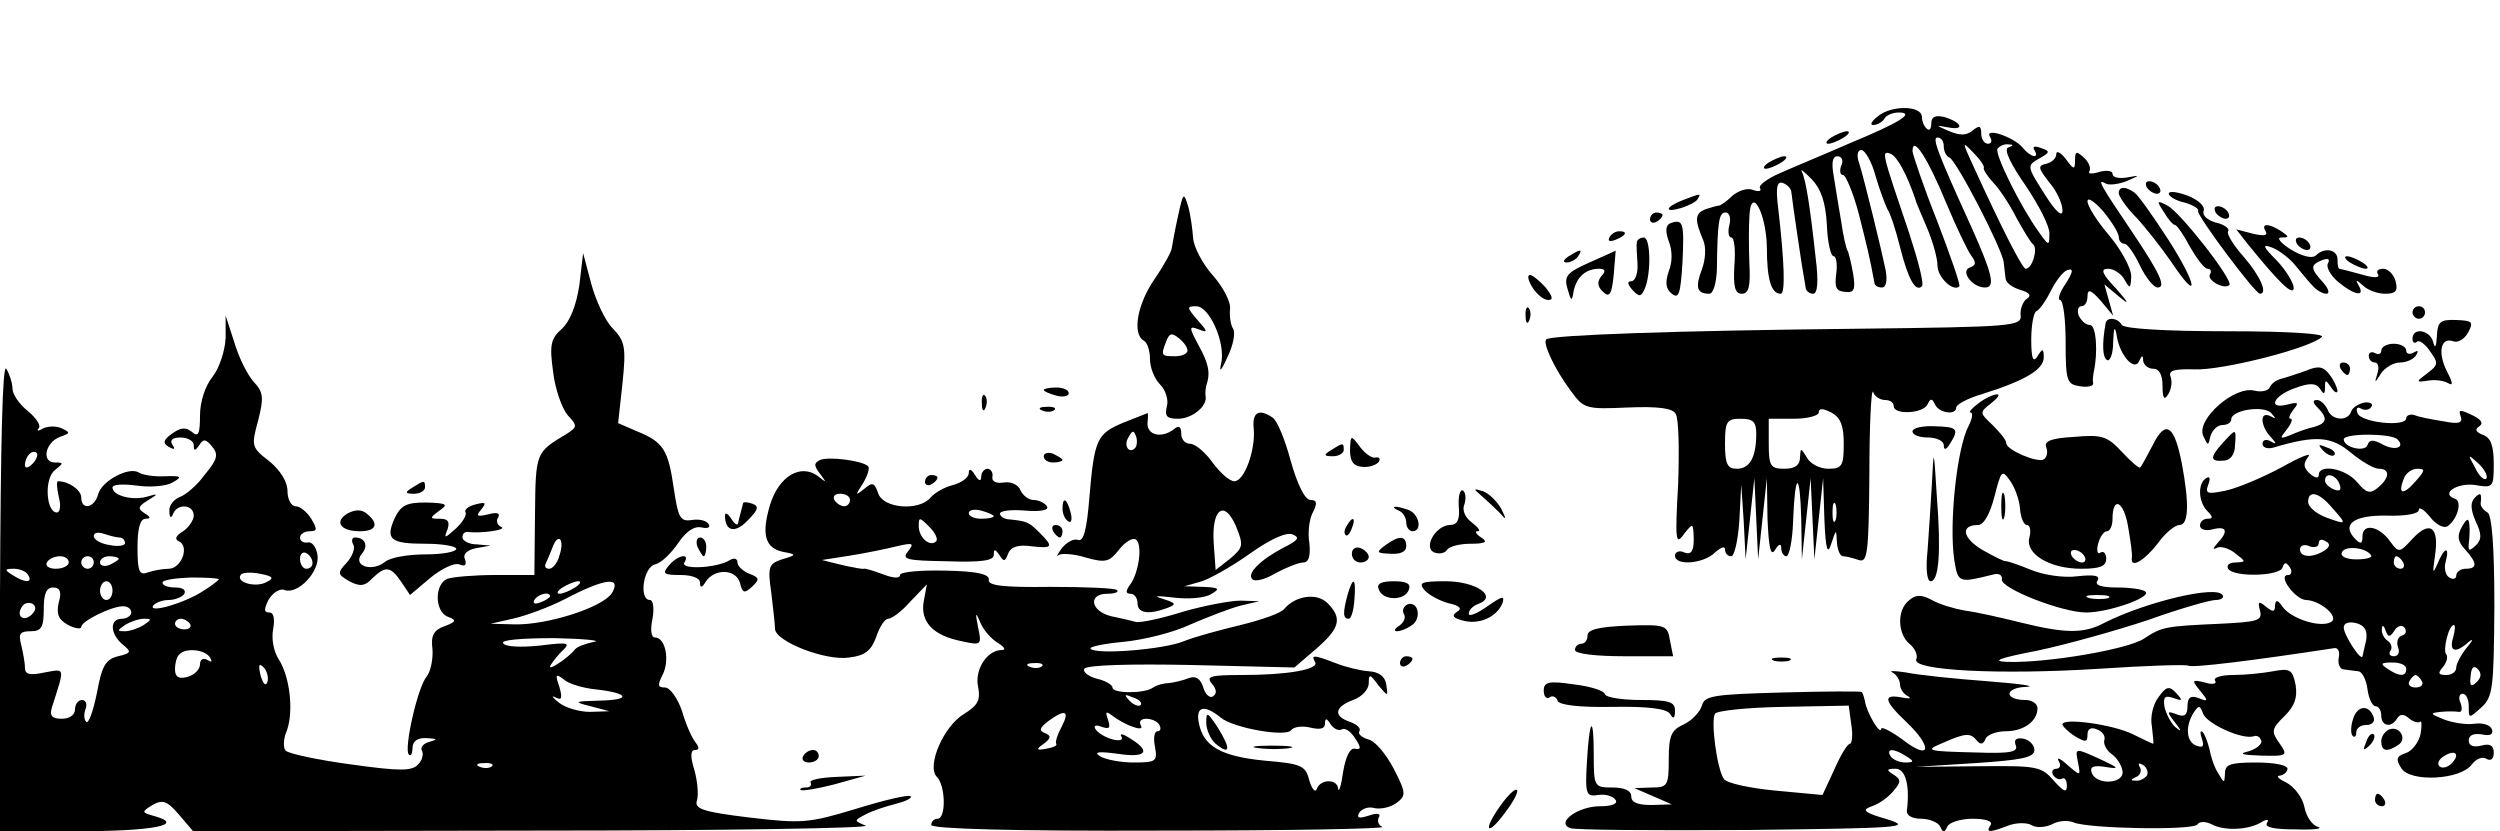 <?xml version="1.0" standalone="no"?>
<!DOCTYPE svg PUBLIC "-//W3C//DTD SVG 20010904//EN"
 "http://www.w3.org/TR/2001/REC-SVG-20010904/DTD/svg10.dtd">
<svg version="1.0" xmlns="http://www.w3.org/2000/svg"
 width="400pt" height="133pt" viewBox="0 0 400 133"
 preserveAspectRatio="xMidYMid meet">

<g transform="translate(0,133) scale(0.1,-0.1)"
fill="#000000" stroke="none">
<path d="M3006 1145 c-11 -8 -15 -15 -9 -15 7 0 15 5 18 10 3 6 14 10 23 10
27 0 2 -16 -78 -49 -41 -18 -92 -39 -112 -48 -21 -9 -35 -20 -32 -24 3 -5 -2
-6 -11 -3 -9 4 -23 -1 -33 -9 -9 -9 -19 -16 -22 -16 -3 0 -12 -3 -22 -6 -16
-7 -17 -16 -3 -49 5 -11 4 -31 -2 -47 -11 -29 -8 -39 12 -39 6 0 11 16 12 38
1 77 3 92 14 92 6 0 9 -9 6 -20 -3 -11 -1 -20 3 -20 5 0 7 -20 5 -45 -2 -34 1
-45 12 -45 11 0 14 12 12 48 -1 26 -1 60 0 75 2 52 27 7 28 -49 0 -51 7 -74
22 -74 8 0 6 51 -4 138 -4 32 -2 43 8 39 6 -2 12 -8 13 -13 1 -12 18 -127 20
-136 1 -5 2 -12 3 -18 0 -5 6 -10 12 -10 7 0 9 19 4 58 -9 83 -16 126 -22 137
-3 6 4 0 16 -12 15 -16 22 -37 24 -73 1 -27 6 -50 11 -50 4 0 6 -13 4 -28 -3
-22 0 -28 14 -29 15 -2 17 4 13 29 -3 17 -7 34 -9 37 -2 3 -7 24 -10 46 -4 22
-9 55 -12 73 -4 22 -2 32 6 32 7 0 10 -7 6 -15 -3 -8 -2 -15 3 -15 4 0 16 -28
25 -62 14 -55 18 -72 25 -110 0 -5 6 -8 12 -8 7 0 9 11 6 28 -7 34 -33 140
-42 170 -5 13 -3 22 3 22 6 0 17 -19 23 -42 7 -24 16 -47 19 -53 4 -5 13 -32
20 -60 13 -52 25 -73 35 -63 4 3 -6 41 -20 84 -45 133 -45 133 -30 128 11 -5
26 -33 40 -74 0 -3 9 -22 18 -44 9 -21 17 -49 17 -61 0 -19 26 -43 35 -33 2 2
-14 48 -35 103 -22 55 -39 106 -40 113 0 27 25 -12 54 -83 16 -38 34 -76 40
-84 8 -11 8 -15 -2 -19 -16 -5 3 -32 24 -32 17 0 12 21 -21 95 -56 123 -64
145 -55 145 6 0 10 -6 10 -14 0 -8 4 -16 9 -18 11 -4 85 -147 87 -168 1 -8 2
-20 3 -26 1 -7 11 -14 24 -18 14 -4 18 -9 10 -14 -6 -4 -11 -16 -10 -26 2 -18
-10 -19 -263 -22 -288 -3 -489 -10 -496 -17 -6 -6 13 -47 39 -82 21 -29 24
-30 91 -27 49 2 72 -1 77 -10 5 -7 6 -58 4 -113 -5 -90 -4 -98 9 -80 15 19 15
19 16 -7 0 -20 -4 -26 -15 -22 -8 4 -15 1 -15 -5 0 -17 46 -13 64 5 9 8 16 11
16 5 0 -6 4 -11 10 -11 5 0 11 26 13 58 l3 57 4 -60 3 -60 7 65 7 65 3 -65 3
-65 7 65 7 65 1 -65 c2 -46 5 -61 12 -50 6 10 10 11 10 3 0 -7 4 -13 8 -13 5
0 10 26 11 57 3 79 11 80 13 2 l1 -64 7 65 7 65 3 -65 3 -65 7 65 7 65 2 -65
c2 -49 5 -59 11 -40 8 24 8 24 9 3 1 -13 5 -23 10 -23 5 0 16 -3 25 -6 14 -5
16 11 17 137 0 79 3 138 6 132 2 -7 11 -13 19 -13 8 0 14 -4 14 -10 0 -14 47
-12 54 3 5 10 7 10 12 0 6 -14 34 -18 34 -5 0 5 19 15 43 22 67 21 97 39 97
58 0 15 -2 15 -10 2 -7 -11 -10 -4 -10 27 0 23 4 43 8 45 5 2 15 16 23 32 8
16 20 32 27 34 10 3 9 -3 -3 -22 -10 -14 -13 -26 -9 -26 5 0 9 -30 9 -67 0
-63 2 -68 23 -71 12 -2 22 0 21 5 -1 4 0 13 1 18 7 31 4 75 -6 75 -7 0 -14 7
-18 15 -3 8 -1 15 4 15 6 0 10 7 10 16 0 12 5 11 21 -7 l20 -24 -7 25 -7 25
24 -20 c17 -14 15 -10 -5 13 -23 24 -26 32 -13 32 9 0 21 -8 26 -17 9 -16 10
-15 11 5 0 13 -16 42 -35 65 -19 22 -35 47 -35 55 0 7 11 0 25 -16 14 -17 25
-35 25 -41 0 -6 4 -11 9 -11 5 0 16 -16 25 -35 9 -19 22 -35 28 -35 14 0 5 21
-40 88 -52 77 -57 86 -44 79 5 -4 21 -2 34 3 23 10 23 10 1 6 -13 -2 -23 0
-23 6 0 5 -10 6 -21 3 -12 -4 -19 -3 -16 1 3 5 -1 15 -9 22 -12 11 -14 10 -14
-5 0 -15 -2 -15 -15 3 -8 10 -15 14 -15 7 0 -6 -7 -13 -16 -15 -14 -3 -13 -7
5 -30 12 -14 21 -34 21 -45 0 -11 -11 -2 -29 27 -28 44 -28 45 -9 56 18 10 19
12 4 17 -10 4 -15 3 -11 -3 9 -15 -6 -12 -19 4 -14 17 -62 33 -52 17 4 -6 2
-11 -3 -11 -6 0 -11 7 -11 16 0 13 -3 14 -14 5 -10 -8 -20 -8 -37 -1 -23 10
-23 10 -1 6 27 -5 20 9 -8 17 -14 3 -20 0 -20 -11 0 -8 -3 -12 -7 -8 -5 4 -8
13 -8 19 0 18 -47 19 -69 2z m168 -84 c-1 -2 5 -12 15 -23 10 -10 27 -36 37
-56 11 -20 23 -40 27 -43 8 -6 -1 -39 -12 -39 -5 0 -37 62 -84 165 -18 39 -18
40 1 20 11 -11 18 -22 16 -24z m39 33 c-7 -3 3 -25 28 -61 21 -31 39 -66 38
-77 0 -20 -1 -20 -17 3 -29 40 -71 125 -66 133 3 4 11 8 17 7 9 0 9 -2 0 -5z
m-263 -474 c0 -36 -3 -40 -25 -40 -13 0 -29 8 -34 18 -10 16 -10 16 -11 0 0
-12 -8 -18 -25 -18 -22 0 -25 4 -25 40 l0 40 40 0 c22 0 40 5 40 10 0 7 6 7
20 0 15 -8 20 -21 20 -50z m-140 16 c0 -37 -10 -56 -31 -56 -15 0 -19 7 -19
40 0 36 3 40 25 40 20 0 25 -5 25 -24z m127 -138 c-3 -7 -5 -2 -5 12 0 14 2
19 5 13 2 -7 2 -19 0 -25z"/>
<path d="M2930 1110 c-8 -5 -10 -10 -5 -10 6 0 17 5 25 10 8 5 11 10 5 10 -5
0 -17 -5 -25 -10z"/>
<path d="M2830 1070 c-8 -5 -10 -10 -5 -10 6 0 17 5 25 10 8 5 11 10 5 10 -5
0 -17 -5 -25 -10z"/>
<path d="M3435 1030 c3 -5 11 -10 16 -10 6 0 7 5 4 10 -3 6 -11 10 -16 10 -6
0 -7 -4 -4 -10z"/>
<path d="M3390 1021 c0 -5 12 -23 28 -39 15 -16 40 -48 56 -71 46 -69 42 -37
-5 36 -24 37 -48 71 -54 75 -14 10 -25 10 -25 -1z"/>
<path d="M3470 1020 c0 -4 11 -11 25 -14 14 -4 24 -10 22 -14 -2 -7 91 -132
99 -132 13 0 0 29 -26 59 -16 18 -28 37 -25 41 3 4 -6 11 -20 14 -14 4 -22 12
-19 19 2 7 -8 17 -26 24 -16 6 -30 8 -30 3z"/>
<path d="M1885 985 c-5 -22 -9 -45 -10 -51 0 -6 -13 -29 -28 -51 -27 -39 -36
-87 -17 -98 6 -3 10 -17 10 -30 0 -13 7 -31 16 -40 9 -9 14 -25 11 -35 -4 -16
0 -20 18 -20 22 0 47 20 44 36 -1 5 0 12 1 17 7 20 4 35 -12 64 -16 30 -16 32
0 26 15 -6 15 -4 -2 15 -17 20 -18 22 -2 22 21 0 47 -58 40 -91 -4 -16 0 -13
10 10 9 18 13 38 9 45 -4 6 -6 20 -5 31 2 11 -11 36 -28 55 -16 18 -30 45 -31
59 -1 14 -4 37 -8 51 -7 23 -8 22 -16 -15z m15 -216 c0 -5 -9 -9 -20 -9 -22 0
-23 1 -14 24 5 13 9 14 20 5 8 -6 14 -15 14 -20z"/>
<path d="M2693 1010 c-13 -5 -23 -11 -23 -14 0 -7 40 6 46 15 6 10 6 10 -23
-1z"/>
<path d="M3462 991 c7 -12 15 -21 18 -21 3 0 14 -16 24 -35 11 -19 23 -35 28
-35 5 0 7 -4 4 -9 -6 -9 23 -25 31 -17 7 7 -78 116 -99 127 -17 9 -18 8 -6
-10z"/>
<path d="M3545 990 c3 -5 11 -10 16 -10 6 0 7 5 4 10 -3 6 -11 10 -16 10 -6 0
-7 -4 -4 -10z"/>
<path d="M2640 979 c0 -5 5 -7 10 -4 6 3 10 8 10 11 0 2 -4 4 -10 4 -5 0 -10
-5 -10 -11z"/>
<path d="M2673 973 c-8 -3 -9 -12 -3 -29 6 -15 6 -33 0 -48 -6 -18 -5 -28 5
-36 11 -9 14 0 17 51 3 63 1 69 -19 62z"/>
<path d="M3625 960 c4 -7 -3 -8 -20 -4 l-27 7 18 -23 c51 -63 73 -84 74 -71 0
8 -12 28 -27 44 -23 23 -24 27 -8 21 11 -4 28 -17 37 -28 10 -12 22 -27 28
-33 6 -7 16 -13 22 -13 6 0 4 8 -5 18 -21 23 -21 28 -1 36 9 3 12 2 9 -5 -4
-5 3 -19 16 -30 25 -21 44 -25 33 -6 -6 10 -4 10 7 0 7 -7 23 -13 35 -13 17 0
21 4 17 20 -3 11 -12 20 -20 20 -8 0 -12 -4 -8 -9 3 -6 -7 -6 -27 0 -18 5 -34
9 -35 9 -2 0 -3 7 -3 15 0 16 -21 20 -35 6 -6 -5 -22 -1 -40 10 -16 10 -23 19
-15 19 13 0 13 1 0 10 -20 13 -33 13 -25 0z"/>
<path d="M2575 950 c-3 -6 1 -7 9 -4 18 7 21 14 7 14 -6 0 -13 -4 -16 -10z"/>
<path d="M2619 943 c-1 -5 0 -20 1 -35 1 -16 -4 -28 -10 -28 -7 0 -6 -5 2 -14
11 -12 14 -11 20 3 10 25 9 81 -2 81 -5 0 -10 -3 -11 -7z"/>
<path d="M3675 940 c3 -5 11 -10 16 -10 6 0 7 5 4 10 -3 6 -11 10 -16 10 -6 0
-7 -4 -4 -10z"/>
<path d="M2510 920 c-9 -6 -10 -10 -3 -10 6 0 15 5 18 10 8 12 4 12 -15 0z"/>
<path d="M2543 910 c-36 -16 -41 -22 -35 -42 6 -21 7 -21 10 -3 5 22 19 35 41
35 9 0 11 -4 3 -12 -7 -9 -6 -17 3 -25 10 -10 14 -4 17 28 2 21 3 39 3 38 0 0
-19 -9 -42 -19z"/>
<path d="M927 874 c-5 -33 -15 -58 -28 -70 -18 -16 -20 -26 -14 -69 3 -27 14
-58 23 -69 16 -17 16 -19 -1 -30 -50 -30 -50 -29 -51 -129 l-1 -97 -62 0 c-34
0 -68 -3 -77 -6 -21 -8 -21 -53 1 -61 14 -5 13 -8 -6 -15 -17 -6 -22 -15 -19
-37 1 -16 -3 -35 -9 -43 -15 -17 -37 -117 -29 -125 3 -4 6 1 6 10 0 11 8 17
23 16 17 -1 18 -2 4 -6 -9 -2 -15 -9 -12 -14 3 -5 1 -15 -6 -22 -10 -11 -29
-11 -108 0 -52 7 -99 17 -104 22 -4 4 -4 19 2 32 11 31 5 86 -13 114 -8 12
-12 33 -9 48 3 17 1 27 -6 27 -9 0 -9 5 -1 21 7 11 18 18 25 15 21 -8 57 29
53 56 -2 13 -9 22 -16 20 -6 -1 -12 2 -12 8 0 5 7 10 15 10 13 0 13 3 3 20 -7
11 -18 20 -25 20 -7 0 -13 11 -13 24 0 15 -11 33 -29 48 -29 22 -29 25 -18 65
9 36 9 45 -7 62 -10 11 -24 39 -31 63 l-14 43 0 -36 c-1 -20 -10 -48 -21 -62
-12 -15 -20 -40 -20 -62 0 -30 -3 -35 -13 -26 -10 8 -18 7 -32 -3 -14 -10 -15
-15 -5 -21 9 -5 11 -4 6 3 -5 8 0 12 13 12 12 0 21 -6 21 -12 0 -10 2 -10 9 0
6 10 10 10 20 -2 11 -13 9 -21 -11 -45 -12 -17 -31 -33 -40 -36 -10 -4 -18
-14 -17 -23 0 -11 3 -12 6 -4 7 17 33 15 33 -3 0 -7 -8 -19 -17 -25 -12 -7
-14 -13 -7 -16 18 -8 4 -44 -16 -44 -10 0 -25 -3 -34 -6 -13 -5 -16 2 -16 40
0 30 4 46 13 46 9 0 8 3 -2 9 -11 7 -10 11 5 20 18 11 18 12 -2 6 -23 -6 -54
2 -54 15 0 5 17 6 39 3 21 -3 47 -1 57 5 16 9 15 11 -12 10 -17 -1 -36 2 -42
6 -16 10 -60 -14 -65 -35 -6 -22 -27 -26 -27 -5 0 12 -20 26 -37 26 -3 0 -2
-11 1 -25 4 -14 2 -25 -3 -25 -17 0 -21 54 -3 68 14 11 14 12 0 12 -22 0 -16
32 8 41 17 6 17 7 2 14 -9 4 -23 3 -30 -1 -7 -4 -10 -4 -6 1 4 4 -4 16 -17 27
-14 11 -25 27 -25 36 0 9 -5 24 -10 32 -6 10 -9 -120 -10 -362 l0 -378 122 0
c122 0 175 10 126 24 -22 6 -22 7 -4 18 16 9 23 7 42 -15 l23 -27 548 1 c301
0 539 4 528 8 -19 8 -19 8 0 18 11 6 33 13 49 17 15 4 26 9 23 12 -3 3 -42 -6
-87 -20 -76 -23 -87 -24 -171 -14 -75 9 -88 14 -84 27 3 9 1 31 -4 49 -7 22
-6 32 1 32 7 0 7 4 1 12 -6 7 -16 30 -22 51 -7 20 -19 37 -27 37 -12 0 -12 4
-4 20 12 23 5 60 -12 60 -6 0 -8 12 -4 30 3 17 1 30 -4 30 -18 0 -11 52 8 57
10 2 26 18 37 34 13 19 26 28 38 25 9 -2 14 0 11 5 -3 6 -15 9 -27 7 -19 -3
-22 4 -29 51 -9 62 -17 74 -59 91 l-30 13 7 64 c6 58 4 67 -16 88 -12 12 -27
45 -34 71 l-13 49 -6 -51z m-875 -286 c-7 -7 -12 -8 -12 -2 0 14 12 26 19 19
2 -3 -1 -11 -7 -17z m139 -118 c5 0 9 -4 9 -9 0 -4 -11 -6 -25 -3 -14 2 -25 9
-25 14 0 6 7 7 16 4 9 -3 20 -6 25 -6z m704 -29 c-3 -12 -11 -21 -16 -21 -6 0
-8 3 -6 8 2 4 7 16 11 26 9 25 20 13 11 -13z m-395 -12 c0 -5 -4 -9 -10 -9 -5
0 -10 7 -10 16 0 8 5 12 10 9 6 -3 10 -10 10 -16z m-390 1 c0 -5 -9 -10 -21
-10 -11 0 -17 5 -14 10 3 6 13 10 21 10 8 0 14 -4 14 -10z m40 0 c0 -5 -4 -10
-10 -10 -5 0 -10 5 -10 10 0 6 5 10 10 10 6 0 10 -4 10 -10z m40 6 c0 -2 -7
-6 -15 -10 -8 -3 -15 -1 -15 4 0 6 7 10 15 10 8 0 15 -2 15 -4z m-145 -26 c8
-13 -5 -13 -25 0 -13 8 -13 10 2 10 9 0 20 -4 23 -10z m382 -11 c-17 -10 -50
-1 -42 11 2 4 16 5 31 2 21 -4 23 -7 11 -13z m-77 4 c0 -1 -11 -10 -24 -18
-30 -20 -89 -37 -81 -24 4 5 15 9 25 9 10 0 22 5 25 10 3 6 -3 10 -14 10 -12
0 -21 3 -21 8 0 4 20 7 45 8 25 0 45 -1 45 -3z m-170 -18 c0 -8 -4 -15 -10
-15 -5 0 -10 7 -10 15 0 8 5 15 10 15 6 0 10 -7 10 -15z m740 5 c-8 -5 -19
-10 -25 -10 -5 0 -3 5 5 10 8 5 20 10 25 10 6 0 3 -5 -5 -10z m59 -9 c-15 -23
-103 -51 -155 -50 l-39 1 35 8 c19 4 58 18 85 32 63 33 90 36 74 9z m-885 -15
c-4 -18 -1 -27 15 -36 12 -6 21 -7 21 -3 0 9 48 33 67 33 7 0 13 -4 13 -10 0
-5 -7 -10 -15 -10 -20 0 -19 -24 1 -41 15 -12 14 -14 -7 -19 -20 -5 -26 -15
-34 -59 -6 -29 -13 -49 -17 -46 -4 4 -4 13 -1 21 3 8 0 14 -6 14 -6 0 -11 -7
-11 -15 0 -9 -9 -15 -21 -15 -16 0 -20 5 -16 18 21 66 22 62 -12 56 -23 -5
-31 -3 -31 7 0 8 -3 24 -6 37 -5 18 -2 22 15 22 17 0 21 6 21 35 0 25 4 35 15
35 11 0 14 -7 9 -24z m786 10 c0 -2 -7 -7 -16 -10 -8 -3 -12 -2 -9 4 6 10 25
14 25 6z m-829 -29 c-13 -13 -26 -3 -16 12 3 6 11 8 17 5 6 -4 6 -10 -1 -17z
m179 -17 c-8 -5 -22 -10 -30 -10 -13 0 -13 1 0 10 8 5 22 10 30 10 13 0 13 -1
0 -10z m74 2 c3 -5 -1 -9 -9 -9 -8 0 -15 4 -15 9 0 4 4 8 9 8 6 0 12 -4 15 -8z
m646 -29 c-14 -3 -27 -8 -30 -12 -9 -12 -40 -33 -40 -28 0 3 8 13 17 23 17 16
15 17 -34 11 -30 -3 -55 -2 -58 4 -4 5 29 8 82 8 48 -1 77 -4 63 -6z m-614
-25 c4 -7 3 -8 -4 -4 -7 4 -12 1 -12 -7 0 -8 -9 -17 -20 -20 -14 -4 -20 0 -20
12 0 10 3 21 7 24 10 11 41 8 49 -5z m92 -39 c-3 -8 -7 -3 -11 10 -4 17 -3 21
5 13 5 -5 8 -16 6 -23z m525 -12 c54 -6 58 -17 6 -18 -41 -1 -42 -2 -14 -9
l30 -8 -31 -1 c-16 0 -39 6 -50 15 -10 8 -13 12 -5 8 10 -5 11 -1 6 17 -7 20
-6 22 7 12 7 -7 31 -14 51 -16z m-166 -123 c-3 -3 -12 -4 -19 -1 -8 3 -5 6 6
6 11 1 17 -2 13 -5z"/>
<path d="M3760 910 c8 -5 20 -10 25 -10 6 0 3 5 -5 10 -8 5 -19 10 -25 10 -5
0 -3 -5 5 -10z"/>
<path d="M2452 870 c7 -11 18 -20 25 -20 9 0 7 6 -4 20 -10 11 -21 20 -25 20
-5 0 -3 -9 4 -20z"/>
<path d="M2441 824 c0 -11 3 -14 6 -6 3 7 2 16 -1 19 -3 4 -6 -2 -5 -13z"/>
<path d="M3860 830 c0 -5 5 -10 10 -10 6 0 10 5 10 10 0 6 -4 10 -10 10 -5 0
-10 -4 -10 -10z"/>
<path d="M3369 813 c-6 -34 -5 -54 2 -59 5 -3 10 10 10 28 1 26 3 28 6 9 6
-32 29 -56 36 -38 4 9 6 9 6 0 1 -7 8 -13 16 -13 10 0 15 -10 15 -27 0 -21 3
-24 9 -14 5 8 7 20 4 28 -4 10 5 13 38 12 44 -2 186 34 204 52 5 5 -52 9 -152
9 -97 0 -164 4 -168 10 -7 12 -24 13 -26 3z"/>
<path d="M3899 792 c-1 -17 -3 -21 -6 -9 -5 19 -33 24 -33 5 0 -6 3 -8 7 -5 3
4 13 -3 21 -15 14 -19 13 -22 -4 -35 -19 -14 -19 -15 1 -12 11 2 25 0 32 -4 8
-5 8 0 -2 19 -15 30 -10 55 10 48 7 -3 18 3 24 14 9 17 7 19 -19 20 -26 1 -30
-3 -31 -26z"/>
<path d="M3810 769 c0 -5 -4 -7 -10 -4 -5 3 -10 1 -10 -4 0 -6 4 -11 10 -11 5
0 7 -8 4 -17 -5 -17 -5 -17 6 0 6 9 20 17 30 17 10 0 22 5 26 12 4 7 3 8 -4 4
-7 -4 -12 -2 -12 3 0 6 -9 11 -20 11 -11 0 -20 -5 -20 -11z"/>
<path d="M3690 737 c-14 -5 -32 -11 -40 -13 -8 -2 -16 -8 -18 -13 -2 -6 -13
-9 -25 -6 -32 8 -93 -46 -82 -72 8 -17 8 -17 12 0 3 9 11 17 19 17 8 0 14 4
14 9 0 15 52 23 64 10 8 -9 8 -10 -1 -5 -8 4 -13 2 -13 -6 0 -8 6 -20 13 -27
10 -11 10 -13 0 -7 -7 4 -13 2 -13 -4 0 -6 8 -9 18 -6 67 20 92 18 123 -8 17
-14 37 -26 45 -26 18 0 18 -14 -1 -30 -13 -11 -19 -9 -34 9 -19 22 -61 29 -61
11 0 -6 -6 -5 -14 2 -11 10 -11 16 -3 27 7 8 -13 0 -43 -17 -30 -16 -70 -33
-89 -37 -29 -6 -33 -5 -28 9 4 10 3 15 -3 11 -14 -8 -13 -38 2 -53 9 -9 9 -12
0 -12 -7 0 -12 -5 -12 -11 0 -6 9 -9 20 -6 23 6 26 -3 8 -22 -7 -8 -8 -11 -2
-8 6 4 20 0 30 -8 18 -14 18 -14 1 -15 -10 0 -15 -4 -12 -10 9 -14 83 -12 87
2 3 9 6 9 12 0 4 -7 2 -12 -3 -12 -18 0 12 -40 29 -40 23 -1 53 -27 40 -35
-16 -10 -62 4 -77 23 -9 13 -12 13 -13 3 0 -10 -3 -11 -14 -2 -12 10 -14 9
-10 -6 4 -16 -3 -18 -64 -21 -89 -4 -93 -5 -122 -24 -26 -17 -155 -39 -218
-37 -27 1 -14 6 48 18 47 10 126 32 177 49 50 18 99 32 108 32 9 0 14 4 11 8
-10 16 -122 -11 -188 -44 -33 -18 -62 -18 -135 0 -32 8 -72 17 -89 19 -17 3
-41 10 -53 17 -17 9 -26 9 -37 -1 -19 -15 -18 -53 1 -69 9 -7 14 -19 11 -25
-7 -18 135 -25 293 -15 74 5 138 7 142 5 6 -4 103 8 234 28 6 1 9 -6 7 -15 -2
-10 2 -19 8 -19 5 -1 16 -2 23 -3 6 0 13 -13 15 -29 2 -15 8 -27 13 -27 5 0 9
-7 9 -15 0 -17 16 -20 25 -5 5 8 11 8 19 1 7 -6 15 -8 18 -6 3 3 3 -6 1 -19
-3 -14 -14 -28 -24 -31 -15 -5 -16 -10 -7 -24 14 -23 95 -19 113 6 7 9 17 13
23 9 7 -4 12 -1 12 10 0 11 -6 15 -20 11 -13 -3 -20 0 -20 8 0 9 8 12 21 10
13 -3 19 0 16 8 -2 7 -15 11 -28 9 -14 -2 -36 2 -49 7 -22 9 -23 10 -5 12 11
1 24 1 29 0 5 -1 6 5 3 14 -4 8 -2 15 3 15 6 0 10 -9 10 -20 0 -20 0 -20 20
-2 19 17 20 32 21 162 0 96 -4 146 -11 150 -7 4 -11 10 -11 14 2 17 0 19 -9
10 -8 -8 -7 -19 1 -38 10 -21 10 -29 0 -39 -10 -9 -12 -9 -11 3 1 8 2 22 1 30
-1 12 -4 11 -12 -3 -8 -14 -7 -23 5 -36 20 -22 20 -31 1 -31 -8 0 -15 -5 -15
-11 0 -5 -5 -7 -11 -3 -6 3 -9 15 -6 25 7 26 -2 24 -13 -3 -8 -18 -8 -15 -4
13 7 46 -8 57 -36 27 -21 -23 -22 -23 -36 -4 -18 25 -44 29 -44 8 0 -12 -3
-13 -11 -5 -24 24 -3 39 50 38 30 -1 51 3 51 9 0 6 8 1 18 -11 9 -12 22 -19
28 -15 16 11 24 40 12 44 -24 8 3 26 32 22 29 -5 30 -4 30 34 0 29 -5 42 -17
46 -12 5 -14 9 -6 14 7 5 3 11 -12 18 -19 9 -22 9 -18 -2 4 -11 -3 -13 -28 -8
-19 3 -40 7 -46 10 -7 2 -13 -1 -13 -5 0 -15 -73 -7 -78 8 -3 8 0 11 6 7 6 -3
13 -2 16 3 4 5 -2 8 -11 7 -9 -2 -19 -8 -21 -14 -5 -17 -32 -15 -38 3 -4 8
-11 15 -17 15 -7 0 -7 -4 1 -12 17 -17 15 -25 -5 -31 -10 -2 -27 -8 -38 -13
-18 -7 -18 -6 -6 9 7 9 10 17 6 17 -4 0 -2 6 4 14 10 12 8 13 -8 9 -34 -9 -24
14 11 26 24 9 34 8 40 -1 6 -10 8 -9 8 2 0 13 1 13 10 0 5 -8 10 -10 10 -5 -1
6 -6 17 -13 26 -10 13 -18 14 -37 6z m146 -110 c13 -13 -4 -19 -24 -8 -15 8
-21 8 -24 -1 -4 -12 -38 -4 -38 9 0 10 76 10 86 0z m142 -63 c-4 -3 -12 5 -18
18 -12 22 -12 22 6 6 10 -10 15 -20 12 -24z m-113 -4 c-20 -23 -29 -21 -19 4
3 9 13 16 22 16 13 0 12 -3 -3 -20z m-122 -4 c4 -10 1 -13 -9 -9 -7 3 -14 9
-14 14 0 14 17 10 23 -5z m-12 -38 c25 -28 24 -28 -9 -16 -16 6 -29 17 -29 25
0 19 17 16 38 -9z m-12 -69 c-19 -12 -39 -11 -39 2 0 6 7 9 15 5 8 -3 15 -1
15 5 0 6 5 7 11 3 8 -4 7 -9 -2 -15z m75 -8 c2 -3 -8 -6 -24 -6 -16 0 -26 5
-23 11 4 12 40 8 47 -5z m51 -11 c3 -5 1 -10 -4 -10 -6 0 -11 5 -11 10 0 6 2
10 4 10 3 0 8 -4 11 -10z m-59 -124 c-3 -11 -5 -23 -6 -26 -2 -9 -30 34 -30
46 0 7 8 10 20 7 14 -4 18 -12 16 -27z m45 15 c4 7 12 10 16 5 4 -5 3 -11 -4
-13 -7 -2 -9 -11 -6 -19 3 -8 0 -14 -7 -14 -6 0 -9 4 -5 9 3 5 1 12 -5 16 -5
3 -10 12 -9 18 0 8 3 7 6 -2 4 -11 7 -11 14 0z m94 -11 c-7 -23 4 -26 25 -7 8
6 7 3 -3 -9 -9 -11 -17 -26 -17 -32 0 -7 -7 -12 -16 -12 -13 0 -14 3 -5 13 6
8 8 16 5 20 -6 6 4 47 12 47 3 0 2 -9 -1 -20z m-75 -50 c0 -13 -11 -13 -30 0
-12 8 -11 10 8 10 12 0 22 -4 22 -10z m113 -21 c-9 -9 -12 -7 -10 9 1 14 5 18
11 12 7 -7 6 -14 -1 -21z m-88 1 c3 -5 -1 -10 -10 -10 -9 0 -13 5 -10 10 3 6
8 10 10 10 2 0 7 -4 10 -10z m47 -132 c-6 -6 -15 -8 -19 -4 -4 4 -1 11 7 16
19 12 27 3 12 -12z"/>
<path d="M3745 740 c3 -5 8 -10 11 -10 2 0 4 5 4 10 0 6 -5 10 -11 10 -5 0 -7
-4 -4 -10z"/>
<path d="M1670 706 c0 -2 9 -6 20 -9 11 -3 20 -1 20 4 0 5 -9 9 -20 9 -11 0
-20 -2 -20 -4z"/>
<path d="M1571 684 c0 -11 3 -14 6 -6 3 7 2 16 -1 19 -3 4 -6 -2 -5 -13z"/>
<path d="M3166 685 c-11 -8 -17 -15 -13 -15 4 0 3 -9 -3 -21 -19 -35 -32 -158
-23 -216 6 -36 7 -36 63 -22 8 2 14 -1 13 -8 -3 -14 96 -53 135 -53 35 0 104
24 95 33 -3 4 -24 7 -45 7 -27 0 -37 4 -32 11 5 8 -5 10 -32 7 -22 -3 -54 2
-74 10 -19 8 -37 14 -40 14 -3 -1 -20 8 -38 18 -32 19 -36 40 -7 40 9 0 19 18
26 45 11 43 12 44 25 26 8 -11 15 -31 16 -45 1 -14 6 -26 11 -26 5 0 7 -9 4
-20 -7 -26 32 -50 83 -50 30 0 40 4 40 16 0 8 -4 13 -9 10 -5 -4 -7 3 -4 14 3
11 9 20 14 20 5 0 9 9 9 19 0 38 18 30 25 -12 4 -23 7 -45 6 -49 -3 -19 20 -5
41 22 12 17 28 30 35 30 15 0 16 34 4 98 -12 62 -26 71 -46 31 -10 -19 -19
-36 -21 -37 -1 -2 -14 9 -29 25 -23 25 -32 28 -76 24 -38 -2 -49 -7 -45 -17 3
-7 1 -16 -4 -19 -10 -6 -60 15 -60 26 0 5 -10 17 -22 29 -21 20 -21 20 -2 35
10 8 15 14 9 14 -5 0 -19 -6 -29 -14z m169 -245 c3 -5 2 -10 -4 -10 -5 0 -13
5 -16 10 -3 6 -2 10 4 10 5 0 13 -4 16 -10z m38 -67 c-7 -2 -21 -2 -30 0 -10
3 -4 5 12 5 17 0 24 -2 18 -5z"/>
<path d="M1668 673 c7 -3 16 -2 19 1 4 3 -2 6 -13 5 -11 0 -14 -3 -6 -6z"/>
<path d="M1798 654 c-43 -18 -47 -26 -55 -120 -4 -50 -9 -71 -18 -68 -6 3 -18
-3 -26 -13 -7 -10 -10 -15 -5 -11 4 3 24 2 43 -4 32 -9 38 -7 53 12 10 13 22
20 27 17 12 -7 5 -56 -10 -74 -6 -9 -6 -13 2 -13 6 0 11 -7 11 -15 0 -16 17
-19 47 -8 16 6 15 8 -7 15 -16 5 -10 5 17 2 23 -3 50 -1 60 5 16 9 14 11 -12
12 l-30 1 28 8 c15 5 50 25 78 45 31 22 57 34 67 30 12 -5 10 -9 -14 -21 -38
-20 -60 -42 -50 -51 4 -4 21 0 37 10 17 9 37 17 44 17 9 0 12 10 10 31 -3 17
0 40 6 50 7 14 6 19 -4 19 -9 0 -21 24 -32 63 -9 34 -22 65 -29 69 -22 15 -33
8 -30 -18 3 -34 -15 -84 -31 -84 -8 0 -23 14 -35 30 -12 17 -28 30 -36 30 -8
0 -14 7 -14 16 0 12 -4 14 -12 7 -20 -15 -43 -9 -42 10 1 9 1 17 0 16 0 0 -18
-7 -38 -15z m18 -41 c-10 -10 -19 5 -10 18 6 11 8 11 12 0 2 -7 1 -15 -2 -18z
m152 -177 l-23 -18 -3 42 c-4 56 17 72 36 27 12 -30 11 -33 -10 -51z"/>
<path d="M3060 640 c0 -6 11 -10 25 -10 14 0 25 -6 25 -12 0 -9 4 -8 10 2 15
24 12 27 -25 28 -19 1 -35 -3 -35 -8z"/>
<path d="M3557 622 c-22 -24 -21 -31 1 -29 10 0 18 10 18 24 2 28 2 28 -19 5z"/>
<path d="M2160 610 c0 -19 6 -26 20 -27 11 -1 22 3 26 8 3 5 1 8 -5 7 -5 -2
-17 6 -25 17 -15 20 -15 19 -16 -5z"/>
<path d="M2130 610 c-13 -8 -12 -10 3 -10 9 0 17 5 17 10 0 12 -1 12 -20 0z"/>
<path d="M3717 609 c7 -7 15 -10 18 -7 3 3 -2 9 -12 12 -14 6 -15 5 -6 -5z"/>
<path d="M1670 600 c0 -6 7 -10 15 -10 8 0 15 2 15 4 0 2 -7 6 -15 10 -8 3
-15 1 -15 -4z"/>
<path d="M3091 555 c-2 -33 -5 -81 -7 -107 -3 -27 -1 -48 5 -48 13 0 17 45 10
135 -5 79 -5 80 -8 20z"/>
<path d="M1312 594 c-10 -5 -10 -9 0 -22 11 -15 11 -15 -3 -4 -28 21 -63 0
-77 -46 -14 -47 -8 -69 21 -75 22 -4 22 -5 -2 -12 -21 -7 -23 -12 -17 -53 3
-25 6 -51 6 -58 0 -20 81 -52 119 -46 25 3 35 11 43 33 5 16 14 29 19 29 6 0
22 12 36 28 l26 27 -5 -27 c-6 -33 15 -55 61 -64 31 -7 32 -6 26 22 -5 25 -4
26 4 7 5 -12 18 -26 28 -32 10 -6 13 -11 6 -11 -24 0 -44 -32 -38 -59 4 -21 0
-29 -22 -43 -33 -19 -61 -84 -44 -101 14 -14 15 -67 1 -67 -5 0 -10 -4 -10
-10 0 -6 129 -10 368 -9 202 0 361 3 354 6 -6 2 -9 9 -6 15 4 6 -2 8 -16 3
-16 -5 -20 -4 -15 5 4 6 15 10 24 7 10 -2 25 1 35 8 16 12 16 16 -4 55 -12 23
-30 45 -41 47 -10 3 -17 9 -14 13 3 5 -4 11 -15 15 -27 9 -25 24 5 35 14 5 25
17 25 27 0 15 2 15 15 -3 16 -19 16 -19 13 1 -2 13 -12 20 -28 21 -14 1 -38 7
-53 13 -34 13 -40 14 -33 2 8 -12 -44 -21 -116 -21 -51 0 -59 -2 -49 -14 8 -9
8 -16 2 -20 -5 -4 -13 3 -16 15 -5 14 -12 18 -23 14 -10 -4 -24 -7 -32 -8 -8
0 -19 -3 -25 -7 -13 -10 -65 -10 -65 0 0 4 -11 11 -25 14 -14 4 -23 11 -20 16
4 6 73 8 171 6 l165 -4 35 30 c38 33 42 49 18 73 -17 17 -51 12 -69 -9 -5 -7
-37 -18 -70 -26 -33 -8 -74 -19 -91 -26 -31 -13 -140 -22 -149 -12 -3 3 20 8
52 11 32 3 81 15 108 28 28 12 64 26 80 30 l30 7 -30 1 c-16 0 -59 -8 -93 -18
-35 -11 -69 -18 -75 -16 -7 2 -24 6 -39 9 -33 8 -38 36 -6 36 12 0 19 3 15 6
-3 3 -51 5 -106 5 -76 -1 -100 2 -99 11 2 9 -17 14 -69 15 -40 1 -73 -2 -73
-7 0 -6 -11 -5 -27 1 -16 6 -29 10 -31 9 -1 -1 -17 2 -35 6 l-32 8 45 7 c25 4
59 11 75 15 26 6 28 5 18 -8 -11 -13 -3 -15 62 -16 55 -2 75 1 75 10 0 10 2
10 9 0 7 -11 9 -11 14 2 4 11 16 15 37 12 35 -4 36 -1 13 22 -17 17 -20 18
-48 21 -8 0 -15 5 -15 9 0 5 18 7 41 5 25 -2 38 1 34 7 -3 5 -13 10 -21 10 -8
0 -17 7 -21 15 -3 9 -15 15 -27 13 -13 -2 -20 2 -18 10 1 6 -3 12 -8 12 -5 0
-10 -6 -10 -12 0 -9 -4 -8 -10 2 -6 10 -10 11 -10 3 0 -7 -11 -15 -25 -19 -13
-3 -29 -12 -36 -20 -18 -22 -76 -18 -84 7 -6 17 -9 18 -22 7 -15 -12 -15 -11
-2 9 7 12 11 24 8 27 -9 9 -63 16 -77 10z m48 -64 c0 -5 -4 -10 -9 -10 -6 0
-13 5 -16 10 -3 6 1 10 9 10 9 0 16 -4 16 -10z m230 -26 c0 -2 -9 -4 -20 -4
-11 0 -20 4 -20 9 0 5 9 7 20 4 11 -3 20 -7 20 -9z m-92 -40 c-10 -10 -28 6
-28 24 0 15 1 15 17 -1 9 -9 14 -19 11 -23z m169 -200 c-3 -3 -12 -4 -19 -1
-8 3 -5 6 6 6 11 1 17 -2 13 -5z m158 -62 c-3 -3 -11 0 -18 7 -9 10 -8 11 6 5
10 -3 15 -9 12 -12z m128 -20 c20 -17 106 -32 113 -20 4 5 17 7 30 4 16 -4 24
-2 24 6 0 10 3 9 9 -1 5 -7 13 -11 18 -8 5 3 14 -3 21 -14 10 -15 10 -19 0
-17 -8 2 -15 -13 -19 -37 -3 -22 -7 -34 -8 -27 -1 16 -28 16 -34 0 -2 -7 -8
-1 -12 13 -6 24 -12 27 -72 32 -70 7 -98 23 -105 61 -5 26 9 29 35 8z m-254
-14 c-7 -13 -11 -25 -9 -28 2 -3 -5 -6 -16 -8 -16 -3 -17 -1 -4 8 12 9 12 13
2 17 -10 4 -9 8 5 19 27 20 35 17 22 -8z m114 -1 c11 -4 16 -3 12 3 -3 6 1 10
9 10 8 0 18 -4 21 -10 3 -5 2 -10 -3 -10 -5 0 -7 -11 -4 -25 4 -23 2 -25 -34
-25 -22 0 -46 5 -54 10 -11 7 -2 8 28 4 45 -7 55 3 21 24 -12 8 -18 9 -15 4 4
-6 -2 -8 -14 -5 -11 3 -23 10 -27 16 -4 6 0 8 10 4 12 -4 14 -2 10 11 -5 14
-4 15 8 6 8 -6 22 -14 32 -17z"/>
<path d="M1930 174 c0 -12 7 -27 15 -34 23 -19 25 -9 4 25 -17 26 -19 27 -19
9z"/>
<path d="M2013 133 c15 -2 37 -2 50 0 12 2 0 4 -28 4 -27 0 -38 -2 -22 -4z"/>
<path d="M1480 559 c0 -5 5 -7 10 -4 6 3 10 8 10 11 0 2 -4 4 -10 4 -5 0 -10
-5 -10 -11z"/>
<path d="M660 550 c-13 -8 -12 -10 3 -10 9 0 17 5 17 10 0 12 -1 12 -20 0z"/>
<path d="M2334 520 c2 -21 -2 -30 -14 -30 -22 0 -44 -36 -25 -44 8 -3 17 -1
20 4 4 6 21 10 38 10 24 0 28 3 17 10 -8 5 -11 10 -6 10 6 0 1 6 -9 14 -11 8
-16 20 -12 29 3 9 2 19 -2 22 -5 3 -8 -9 -7 -25z"/>
<path d="M2370 537 c8 -7 21 -19 29 -27 11 -13 12 -12 3 6 -7 12 -19 24 -29
28 -16 5 -16 4 -3 -7z"/>
<path d="M3202 520 c0 -19 2 -27 5 -17 2 9 2 25 0 35 -3 9 -5 1 -5 -18z"/>
<path d="M632 502 c-16 -35 -8 -42 49 -42 27 0 49 -4 49 -8 0 -5 -22 -9 -49
-9 -28 0 -57 -5 -65 -12 -21 -17 -53 -6 -37 13 11 13 5 26 -11 26 -5 0 -6 -5
-3 -11 4 -5 -1 -19 -10 -29 -16 -17 -15 -19 4 -30 17 -9 25 -8 37 5 21 20 29
19 46 -6 l14 -21 32 27 c18 15 39 25 47 22 9 -4 12 -1 9 8 -4 8 3 15 18 18
l23 4 -22 2 c-13 0 -23 6 -23 11 0 6 3 9 8 9 19 -3 65 3 54 8 -6 2 -9 10 -5
15 4 7 -2 9 -16 5 -18 -4 -20 -3 -11 8 9 11 7 12 -9 8 -12 -3 -19 -9 -16 -13
2 -4 -5 -16 -16 -26 -18 -16 -19 -16 -13 -1 4 12 1 17 -12 17 -17 0 -17 1 -1
13 15 10 12 12 -21 13 -31 0 -40 -4 -50 -24z"/>
<path d="M1189 525 c-3 -12 -7 -26 -8 -32 -1 -5 -6 -1 -11 7 -5 8 -10 11 -10
5 0 -25 16 -29 36 -8 17 17 19 23 8 27 -8 3 -15 3 -15 1z"/>
<path d="M1700 516 c0 -8 4 -17 9 -20 5 -4 7 3 4 14 -6 23 -13 26 -13 6z"/>
<path d="M557 509 c-23 -13 -13 -29 19 -29 26 0 31 12 11 28 -8 7 -18 7 -30 1z"/>
<path d="M2238 513 c6 -2 12 -11 12 -19 0 -8 5 -14 10 -14 16 0 11 27 -6 34
-9 3 -19 6 -22 5 -4 0 -1 -3 6 -6z"/>
<path d="M2155 489 c-4 -6 -5 -12 -2 -15 2 -3 7 2 10 11 7 17 1 20 -8 4z"/>
<path d="M1685 480 c3 -5 8 -10 11 -10 2 0 4 5 4 10 0 6 -5 10 -11 10 -5 0 -7
-4 -4 -10z"/>
<path d="M1116 455 c4 -8 8 -15 10 -15 2 0 4 7 4 15 0 8 -4 15 -10 15 -5 0 -7
-7 -4 -15z"/>
<path d="M2217 458 c-16 -12 -15 -13 8 -14 15 -1 25 3 25 12 0 17 -11 18 -33
2z"/>
<path d="M2163 444 c0 -8 6 -14 14 -14 7 0 13 4 13 9 0 5 -6 11 -13 14 -8 3
-14 -1 -14 -9z"/>
<path d="M1070 425 c-11 -13 -8 -15 19 -15 18 0 31 -5 31 -12 0 -9 3 -9 9 1
14 22 49 21 55 -2 4 -16 7 -17 19 -6 13 12 12 15 -4 21 -10 4 -19 12 -19 18 0
6 -5 8 -12 4 -20 -13 -80 -16 -73 -4 10 16 -11 12 -25 -5z"/>
<path d="M2156 378 c-8 -30 -7 -38 2 -38 4 0 8 14 9 30 3 36 -2 39 -11 8z"/>
<path d="M2206 387 c6 -18 41 -19 48 -1 4 10 -3 14 -24 14 -20 0 -28 -4 -24
-13z"/>
<path d="M2279 386 c7 -8 24 -17 38 -21 19 -4 23 -9 14 -14 -9 -6 -6 -10 10
-14 26 -7 54 6 63 28 4 13 -1 11 -24 -5 -17 -12 -30 -17 -30 -12 0 6 7 13 16
16 31 12 -5 36 -53 36 -38 0 -44 -2 -34 -14z"/>
<path d="M2252 363 c-6 -3 -9 -9 -6 -15 4 -6 0 -14 -7 -19 -8 -5 -9 -9 -4 -9
6 0 16 4 23 9 17 10 12 40 -6 34z"/>
<path d="M2540 313 c0 -7 -4 -13 -10 -13 -5 0 -10 -4 -10 -10 0 -6 33 -10 79
-10 l78 0 -5 25 c-4 25 -7 26 -68 24 -46 -2 -64 -6 -64 -16z"/>
<path d="M2240 269 c0 -5 5 -7 10 -4 6 3 10 8 10 11 0 2 -4 4 -10 4 -5 0 -10
-5 -10 -11z"/>
<path d="M2838 273 c6 -2 18 -2 25 0 6 3 1 5 -13 5 -14 0 -19 -2 -12 -5z"/>
<path d="M3028 254 c6 -3 12 -12 12 -19 0 -7 6 -16 13 -19 6 -4 2 -4 -10 -2
-31 6 -29 -5 7 -39 43 -41 39 -63 -5 -29 -19 14 -35 22 -35 18 -1 -12 -24 27
-26 44 -2 8 -4 15 -6 15 -2 1 -59 1 -127 -1 -109 -3 -124 -5 -128 -21 -3 -10
-16 -24 -29 -30 -20 -9 -24 -18 -24 -56 0 -42 -2 -45 -27 -45 l-28 -1 30 -13
30 -13 -32 -1 c-23 0 -33 4 -33 14 0 9 -11 14 -30 14 -29 0 -30 1 -30 52 0 67
-7 59 -11 -12 -3 -51 -1 -55 18 -52 12 2 24 -2 28 -8 4 -6 -6 -10 -25 -10 -35
0 -71 -26 -48 -35 7 -3 135 -4 283 -3 246 3 266 4 225 17 -38 11 -42 15 -25
21 12 4 27 15 35 25 12 14 12 18 -1 26 -11 7 -11 9 4 9 16 0 23 -27 18 -67 -1
-8 9 -13 23 -13 13 0 27 -6 30 -12 5 -11 7 -11 12 0 3 6 21 12 40 12 21 0 33
-4 29 -10 -8 -12 -3 -13 28 -1 13 5 30 5 37 1 8 -5 22 -4 33 1 10 6 26 7 35 3
25 -10 192 -13 198 -3 3 5 13 5 23 0 20 -11 60 -9 80 4 9 5 12 4 8 -2 -4 -7
13 -10 46 -10 28 -1 45 1 36 4 -9 2 -19 16 -22 32 -3 15 -16 32 -29 39 -13 6
-17 11 -10 11 6 1 12 6 12 11 0 6 -22 10 -50 10 -41 0 -50 -3 -50 -17 -1 -17
-1 -17 -11 0 -6 9 -12 27 -14 39 -3 11 -7 23 -11 27 -4 3 -4 -2 -1 -11 4 -12
2 -15 -9 -11 -16 6 -18 31 -4 53 8 12 10 12 15 -2 7 -17 64 -42 81 -36 5 2 10
-1 12 -7 2 -5 -7 -13 -20 -17 -17 -4 -11 -6 20 -7 42 -1 43 0 29 20 -13 18
-13 23 8 43 17 17 21 30 18 50 -5 25 -9 27 -36 22 -16 -3 -45 -6 -64 -6 -19 0
-32 -4 -29 -9 4 -5 -4 -7 -16 -3 -21 5 -22 4 -8 -13 14 -17 13 -18 -2 -12 -13
5 -18 1 -18 -13 0 -14 -5 -18 -17 -13 -16 6 -17 5 -3 -13 11 -14 11 -16 0 -7
-7 7 -15 22 -17 33 -2 15 1 18 15 13 14 -5 15 -4 4 8 -11 12 -16 11 -28 -6 -9
-11 -14 -32 -11 -47 2 -16 3 -28 2 -28 -1 0 -16 7 -32 15 -32 16 -113 27 -113
16 0 -3 9 -12 20 -19 17 -10 20 -10 20 3 0 9 6 12 15 8 9 -3 14 -11 12 -17 -2
-6 3 -16 11 -22 9 -6 17 -19 18 -28 3 -20 -41 -23 -49 -3 -4 10 2 13 21 10 24
-4 23 -2 -7 12 -42 19 -41 19 -36 -6 4 -21 4 -21 -17 -3 -12 11 -18 13 -14 6
4 -6 2 -12 -4 -12 -6 0 -8 -5 -5 -10 4 -6 10 -8 14 -6 4 3 8 -2 8 -11 0 -12
-5 -10 -21 8 -20 23 -27 24 -121 23 l-100 -1 95 6 c75 5 95 9 95 21 0 8 -8 16
-17 18 -12 2 -16 -1 -13 -10 5 -11 -8 -14 -62 -12 -83 2 -84 3 -53 16 34 15
43 16 53 3 6 -7 10 -6 14 3 2 6 17 12 32 12 29 0 51 16 51 37 0 7 -9 13 -19
13 -35 0 -34 20 1 21 18 1 -10 5 -62 9 -53 4 -111 10 -130 14 -19 3 -29 3 -22
0z m-66 -83 c3 -17 1 -31 -2 -31 -4 0 -15 -18 -25 -41 l-19 -41 -75 7 c-42 4
-79 12 -83 19 -11 16 -21 93 -14 104 3 5 52 10 109 11 l105 2 4 -30z m88 -51
c13 -8 13 -10 -2 -10 -9 0 -20 5 -23 10 -8 13 5 13 25 0z m385 -31 c-4 -5 -12
-9 -18 -8 -9 0 -8 2 1 6 6 2 9 10 6 15 -4 7 -2 8 5 4 6 -4 9 -12 6 -17z"/>
<path d="M2470 225 c0 -9 4 -14 9 -11 5 4 11 1 13 -5 2 -7 34 -11 88 -10 58 1
86 -3 92 -11 5 -9 8 -8 8 5 0 14 -9 17 -54 17 -30 0 -56 4 -58 9 -1 6 -24 13
-50 16 -40 6 -48 4 -48 -10z"/>
<path d="M3765 180 c-4 -12 -4 -24 -1 -27 3 -4 6 -1 6 5 0 7 7 12 16 12 9 0
14 5 12 12 -7 21 -26 20 -33 -2z"/>
<path d="M3823 163 c-7 -3 -13 -11 -13 -19 0 -16 9 -18 27 -6 15 9 3 31 -14
25z"/>
<path d="M3786 143 c-6 -14 -5 -15 5 -6 7 7 10 15 7 18 -3 3 -9 -2 -12 -12z"/>
<path d="M1285 120 c-3 -5 1 -10 9 -10 9 0 16 5 16 10 0 6 -4 10 -9 10 -6 0
-13 -4 -16 -10z"/>
<path d="M1297 78 c2 -5 -1 -8 -8 -8 -7 0 -10 -2 -8 -4 2 -2 27 2 54 9 l50 14
-46 -2 c-26 -1 -45 -5 -42 -9z"/>
<path d="M2400 40 c-29 -41 -20 -49 9 -9 13 17 21 33 18 35 -3 3 -15 -9 -27
-26z"/>
<path d="M3800 50 c0 -5 5 -10 11 -10 5 0 7 5 4 10 -3 6 -8 10 -11 10 -2 0 -4
-4 -4 -10z"/>
</g>
</svg>
